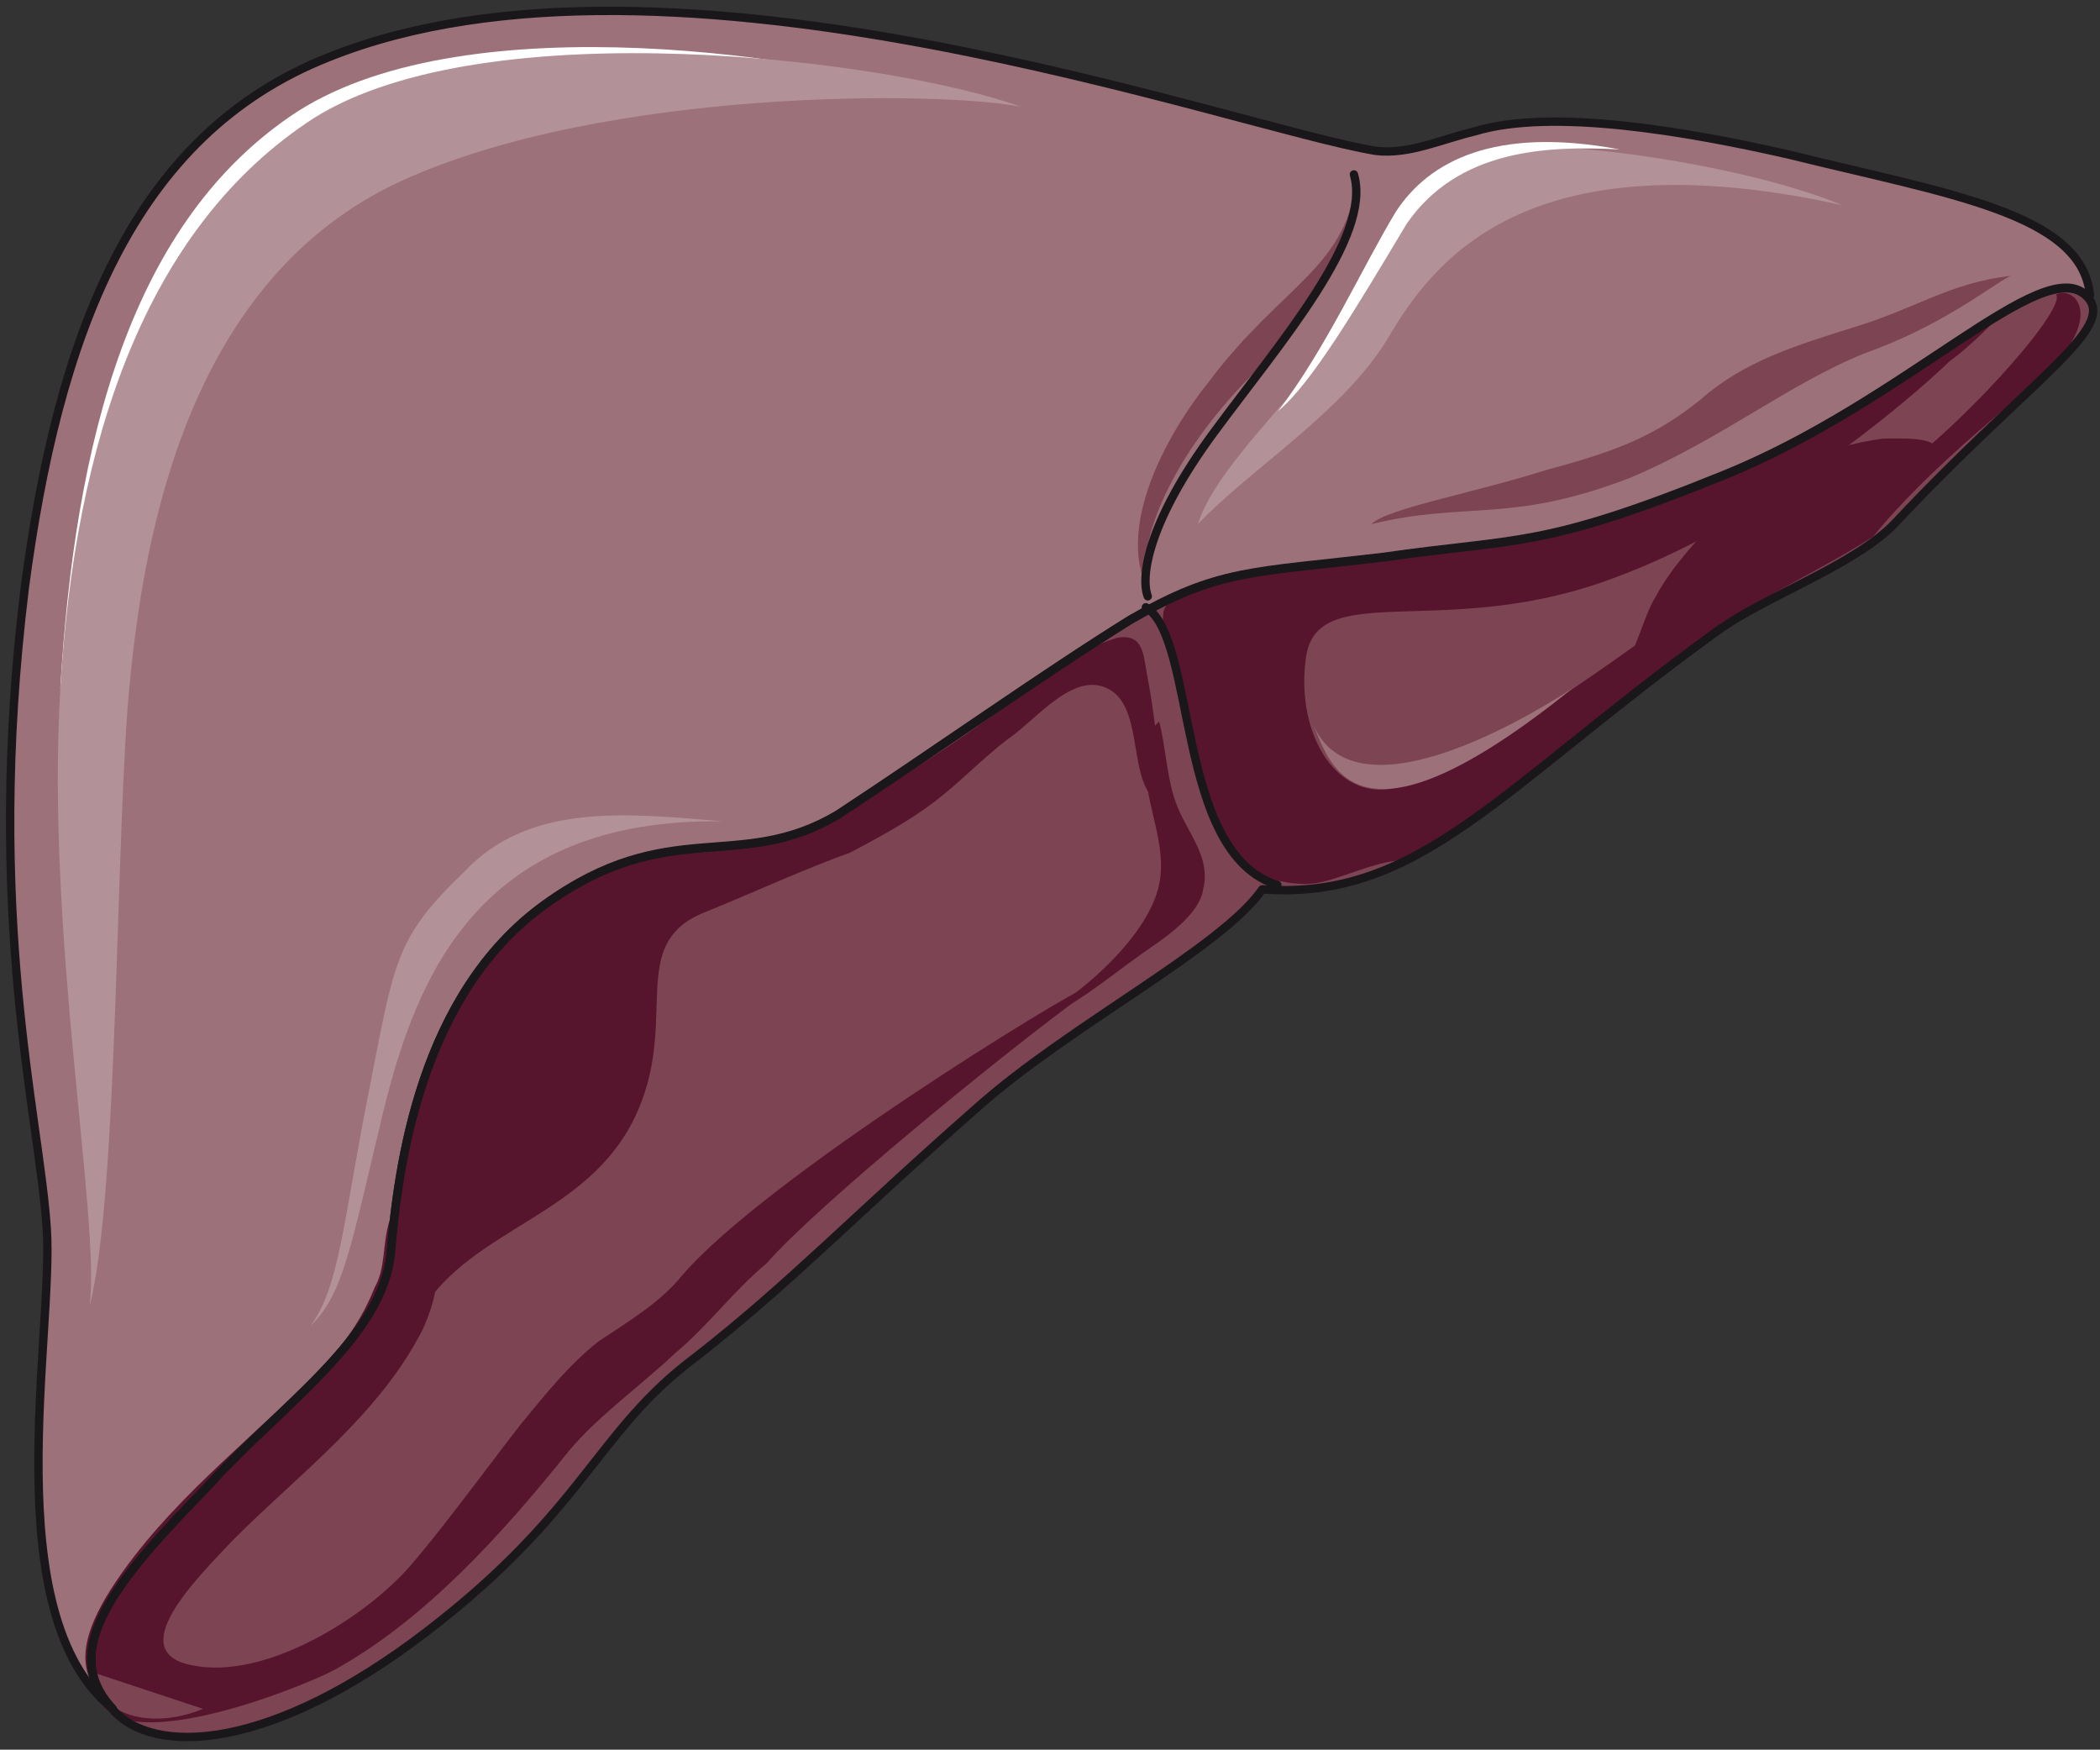 <svg width="1150" height="958" xmlns="http://www.w3.org/2000/svg" xmlns:xlink="http://www.w3.org/1999/xlink" xml:space="preserve" overflow="hidden"><rect width="100%" height="100%" fill="#333333" stroke="none"/><g transform="translate(-944 -889)"><g><path d="M1177.54 1781.59C1263.77 1715.33 1269.78 1672.57 1323.93 1631.96 1376.07 1591.34 1410.16 1555 1478.34 1495.15 1528.47 1450.26 1612.69 1407.5 1634.75 1375.44 1720.98 1381.85 1765.1 1319.86 1883.41 1234.35 1909.48 1215.11 1959.62 1198.01 1981.68 1174.5 2055.87 1095.41 2104 1067.62 2085.95 1050.51 2061.89 1027 1987.69 1108.23 1887.42 1148.85 1787.16 1189.46 1775.13 1183.05 1700.93 1193.74 1628.74 1202.29 1610.69 1200.15 1562.56 1227.94 1514.43 1257.87 1454.27 1300.62 1402.14 1334.82 1347.99 1366.89 1309.89 1334.82 1241.71 1383.99 1173.53 1433.16 1161.5 1527.21 1157.48 1574.24 1153.47 1621.27 1095.32 1659.75 1057.22 1702.5 1007.09 1753.81 975 1792.28 1005.08 1824.35 1027.14 1850 1091.31 1847.86 1177.54 1781.59Z" fill="#7D4453" fill-rule="evenodd" fill-opacity="1"/><path d="M1057.32 1702.16C1095.42 1659.41 1153.57 1620.93 1157.58 1573.91 1161.59 1526.88 1173.62 1432.83 1241.8 1383.66 1309.98 1334.5 1348.07 1366.56 1402.22 1334.5 1454.35 1300.3 1514.51 1257.55 1562.63 1227.62 1610.76 1199.83 1628.81 1201.97 1700.99 1193.42 1775.19 1182.73 1787.22 1189.15 1887.48 1148.53 1987.74 1107.92 2061.93 1026.69 2085.99 1050.21 2085.99 1050.21 2085.99 1050.21 2088 1050.21 2083.99 1005.32 2009.8 994.629 1923.57 973.253 1867.43 960.428 1793.23 947.603 1751.12 960.428 1733.08 964.703 1715.03 973.253 1696.98 971.116 1618.78 958.29 1309.98 845 1123.49 919.814 1015.21 962.565 975.104 1073.72 957.057 1210.52 935 1390.08 965.078 1499.09 969.089 1561.08 973.099 1618.79 941.016 1772.7 1005.18 1824 975.104 1791.94 1007.19 1753.46 1057.32 1702.16Z" fill="#9C717A" fill-rule="evenodd" fill-opacity="1"/><path d="M1466 943.409C1393.85 919.909 1201.46 890 1107.27 949.818 1015.08 1009.64 985.016 1131.41 977 1266 991.029 1197.64 1015.08 1003.23 1127.31 956.227 1237.53 907.091 1353.77 922.045 1466 943.409Z" fill="#FFFFFF" fill-rule="evenodd" fill-opacity="1"/><path d="M1163.73 988.096C1047.29 1041.56 1023.2 1180.57 1015.17 1261.83 1007.14 1340.96 1009.15 1541.98 993.09 1604 999.113 1556.95 969 1400.84 977.03 1266.11 985.06 1131.38 1023.2 1013.76 1115.55 953.88 1209.9 894 1432.74 921.801 1503 947.464 1460.84 938.91 1276.15 936.771 1163.73 988.096Z" fill="#B39198" fill-rule="evenodd" fill-opacity="1"/><path d="M1953 1001.34C1900.85 980.04 1818.62 969.39 1788.53 969.39 1750.43 971.52 1720.34 984.3 1710.31 1009.86 1700.28 1035.42 1676.22 1075.89 1650.14 1105.71 1624.07 1135.53 1606.02 1156.83 1600 1176 1628.08 1146.18 1680.23 1114.23 1704.3 1073.76 1728.36 1033.29 1778.51 963 1953 1001.34Z" fill="#B39198" fill-rule="evenodd" fill-opacity="1"/><path d="M1644 1114C1670.14 1079.81 1690.25 1034.93 1708.34 1005.01 1726.44 977.233 1762.63 958 1831 970.822 1790.79 968.685 1742.53 970.822 1714.38 1011.42 1686.23 1058.44 1662.1 1099.04 1644 1114Z" fill="#FFFFFF" fill-rule="evenodd" fill-opacity="1"/><path d="M1055.13 1824.64C1035.09 1833.2 1007.04 1833.2 995.022 1811.81 983 1792.56 999.029 1766.9 1011.05 1749.79 1043.11 1704.88 1087.19 1672.8 1123.25 1634.31 1135.27 1621.48 1143.29 1608.64 1149.3 1593.67 1155.31 1582.98 1153.31 1570.15 1157.31 1557.32 1163.32 1542.35 1173.34 1548.76 1179.35 1561.59 1187.37 1578.7 1183.36 1600.09 1175.35 1617.2 1151.3 1664.25 1107.22 1696.33 1071.16 1732.68 1053.13 1751.93 1009.05 1794.7 1051.12 1801.12 1087.19 1807.53 1135.27 1779.73 1161.32 1754.07 1175.35 1741.24 1217.42 1683.5 1229.44 1668.52 1243.47 1651.42 1255.49 1636.45 1271.52 1623.61 1287.55 1612.92 1305.58 1602.23 1317.6 1587.26 1363.68 1533.79 1527.98 1433.28 1540 1429 1538 1433.28 1538 1433.28 1538 1433.28 1493.92 1465.36 1391.73 1548.76 1363.68 1580.84 1345.65 1595.81 1331.63 1615.06 1313.59 1630.03 1295.56 1647.14 1271.52 1664.25 1255.49 1683.5 1219.42 1728.41 1177.35 1775.46 1127.26 1803.26 1107.22 1813.95 989.011 1861 997.025 1805.4" fill="#57152D" fill-rule="evenodd" fill-opacity="1"/><path d="M1969.76 1182.78C2009.84 1133.63 2067.95 1095.16 2075.97 1080.2 2092 1056.69 2077.97 1046 2069.96 1050.27 2075.97 1058.82 2013.85 1127.22 1977.78 1150.73 1941.71 1174.24 1923.67 1180.65 1865.56 1223.39 1819.47 1257.59 1745.32 1308.88 1711.26 1319.57 1677.19 1330.25 1653.14 1291.78 1659.16 1249.04 1665.17 1206.29 1731.3 1238.35 1819.47 1208.43 1907.64 1178.51 1989.8 1107.98 2011.84 1086.61 2023.87 1078.06 2037.89 1063.1 2041.9 1058.82 2003.83 1080.2 1951.73 1122.94 1887.6 1148.59 1787.41 1189.2 1775.38 1182.78 1701.24 1193.47 1645.13 1199.88 1621.08 1199.88 1589.02 1214.84 1585.01 1216.98 1581 1221.25 1581 1225.53 1579 1244.76 1597.04 1274.69 1597.04 1291.78 1599.04 1338.8 1619.08 1373 1659.16 1373 1673.18 1373 1691.22 1362.31 1709.25 1360.18 1757.35 1338.8 1803.44 1291.78 1883.59 1234.08 1905.64 1216.98 1943.71 1199.88 1969.76 1182.78Z" fill="#57152D" fill-rule="evenodd" fill-opacity="1"/><path d="M1578.73 1284C1582.76 1298.9 1582.76 1315.92 1588.82 1330.82 1594.88 1345.72 1607 1358.49 1602.96 1375.51 1600.94 1390.41 1580.75 1403.18 1568.63 1411.69 1550.45 1424.46 1526.22 1445.74 1504 1450 1530.25 1439.36 1572.67 1403.18 1578.73 1373.38 1584.78 1345.72 1562.57 1315.92 1574.69 1288.26" fill="#57152D" fill-rule="evenodd" fill-opacity="1"/><path d="M1555.95 1238.14C1541.92 1242.42 1525.88 1250.98 1515.86 1259.54 1485.79 1283.08 1445.7 1310.89 1413.63 1328.01 1395.59 1336.57 1387.58 1342.99 1369.54 1347.27 1367.53 1349.41 1363.52 1349.41 1361.52 1349.41 1357.51 1349.41 1353.5 1351.55 1349.49 1351.55 1341.47 1351.55 1335.46 1353.69 1329.45 1355.83 1331.45 1351.55 1331.45 1351.55 1331.45 1351.55 1305.39 1353.69 1277.33 1357.97 1241.25 1383.65 1173.1 1432.86 1161.08 1527.01 1157.07 1574.09 1155.06 1595.48 1143.04 1614.74 1127 1634 1143.04 1631.86 1163.08 1625.44 1175.11 1606.18 1203.17 1561.25 1265.31 1554.83 1291.36 1501.33 1317.42 1447.84 1285.35 1405.04 1331.45 1387.92 1357.51 1377.23 1385.57 1364.39 1409.62 1355.83 1425.66 1347.27 1441.69 1338.71 1455.73 1328.01 1469.76 1317.31 1481.78 1304.47 1495.81 1293.77 1511.85 1283.08 1533.9 1253.12 1553.94 1268.1 1569.98 1280.94 1561.96 1317.31 1578 1328.01 1580 1306.61 1575.99 1278.8 1571.98 1257.4 1569.98 1246.7 1569.98 1236 1555.95 1238.14Z" fill="#57152D" fill-rule="evenodd" fill-opacity="1"/><path d="M1687 984C1687 1009.7 1670.88 1052.53 1628.55 1095.36 1586.23 1138.19 1566.08 1185.3 1572.12 1211 1556 1176.74 1582.2 1127.48 1606.38 1097.5 1646.69 1043.96 1682.97 1035.4 1687 984Z" fill="#7D4453" fill-rule="evenodd" fill-opacity="1"/><path d="M1695 1176C1747 1163.25 1771 1176 1837 1150.5 1887 1129.25 1923 1099.5 1965 1082.5 2007 1067.62 2033 1046.37 2045 1040 2011 1044.25 1995 1057 1961 1067.62 1927 1078.25 1899 1086.75 1875 1108 1851 1127.12 1831 1135.62 1791 1146.25 1751 1159 1703 1167.5 1695 1176Z" fill="#7D4453" fill-rule="evenodd" fill-opacity="1"/><path d="M1831 1256C1841 1245.25 1843 1228.05 1851 1215.15 1859 1200.1 1873 1185.05 1883 1174.3 1907 1148.5 1943 1133.45 1975 1129.15 1989 1129.15 2017 1127 1999 1146.35 1987 1161.4 1967 1170 1951 1178.6 1913 1200.1 1879 1225.9 1843 1251.7" fill="#57152D" fill-rule="evenodd" fill-opacity="1"/><path d="M1663 1285.43C1673 1309.18 1687 1361 1805 1266 1775 1285.43 1685 1337.25 1663 1285.43Z" fill="#9C717A" fill-rule="evenodd" fill-opacity="1"/><path d="M1114 1615C1132 1597.87 1136 1572.16 1154 1497.2 1172 1424.38 1206 1336.57 1340 1338.71 1288 1334.43 1234 1328 1198 1366.55 1160 1402.96 1160 1415.81 1146 1486.49 1132 1557.17 1130 1593.58 1114 1615Z" fill="#B39198" fill-rule="evenodd" fill-opacity="1"/><path d="M1178.04 1782.09C1264.27 1715.83 1270.28 1673.07 1324.43 1632.46 1376.57 1591.84 1410.66 1555.5 1478.84 1495.65 1528.97 1450.76 1613.19 1408 1635.25 1375.94 1721.48 1382.35 1765.6 1320.36 1883.91 1234.85 1909.98 1215.61 1960.12 1198.51 1982.17 1175 2056.37 1095.91 2104.5 1068.12 2086.45 1051.01 2062.39 1027.5 1988.19 1108.73 1887.92 1149.35 1787.66 1189.96 1775.63 1183.55 1701.43 1194.24 1629.24 1202.79 1611.19 1200.65 1563.06 1228.44 1514.93 1258.37 1454.77 1301.12 1402.64 1335.32 1348.49 1367.39 1310.39 1335.32 1242.21 1384.49 1174.03 1433.66 1162 1527.71 1157.98 1574.74 1153.97 1621.77 1095.82 1660.25 1057.72 1703 1007.59 1754.31 975.5 1792.78 1005.58 1824.85 1027.64 1850.5 1091.81 1848.36 1178.04 1782.09Z" stroke="#1A171B" stroke-width="4.583" stroke-linecap="round" stroke-linejoin="round" stroke-miterlimit="10" stroke-opacity="1" fill="none" fill-rule="evenodd"/><path d="M1057.82 1702.66C1095.92 1659.91 1154.07 1621.43 1158.08 1574.41 1162.09 1527.38 1174.12 1433.33 1242.3 1384.16 1310.48 1335 1348.57 1367.06 1402.72 1335 1454.85 1300.8 1515.01 1258.05 1563.13 1228.12 1611.26 1200.33 1629.31 1202.47 1701.49 1193.92 1775.69 1183.23 1787.72 1189.65 1887.98 1149.03 1988.24 1108.42 2062.43 1027.19 2086.49 1050.71 2086.49 1050.71 2086.49 1050.71 2088.5 1050.71 2084.49 1005.82 2010.3 995.129 1924.07 973.753 1867.93 960.928 1793.73 948.103 1751.62 960.928 1733.58 965.203 1715.53 973.753 1697.48 971.616 1619.28 958.791 1310.48 845.5 1123.99 920.315 1015.71 963.066 975.604 1074.22 957.557 1211.02 935.5 1390.58 965.578 1499.59 969.589 1561.58 973.599 1619.29 941.515 1773.2 1005.68 1824.5 975.604 1792.44 1007.69 1753.96 1057.82 1702.66Z" stroke="#1A171B" stroke-width="4.583" stroke-linecap="round" stroke-linejoin="round" stroke-miterlimit="10" stroke-opacity="1" fill="none" fill-rule="evenodd"/><path d="M1685.42 984.5C1695.5 1018.72 1645.1 1076.47 1608.82 1125.67 1572.53 1174.86 1568.5 1204.81 1572.53 1215.5" stroke="#1A171B" stroke-width="4.583" stroke-linecap="round" stroke-linejoin="round" stroke-miterlimit="10" stroke-opacity="1" fill="none" fill-rule="evenodd"/><path d="M1571.5 1221.5C1599.5 1238.63 1587.5 1356.37 1643.5 1373.5" stroke="#1A171B" stroke-width="4.583" stroke-linecap="round" stroke-linejoin="round" stroke-miterlimit="10" stroke-opacity="1" fill="none" fill-rule="evenodd"/></g></g></svg>